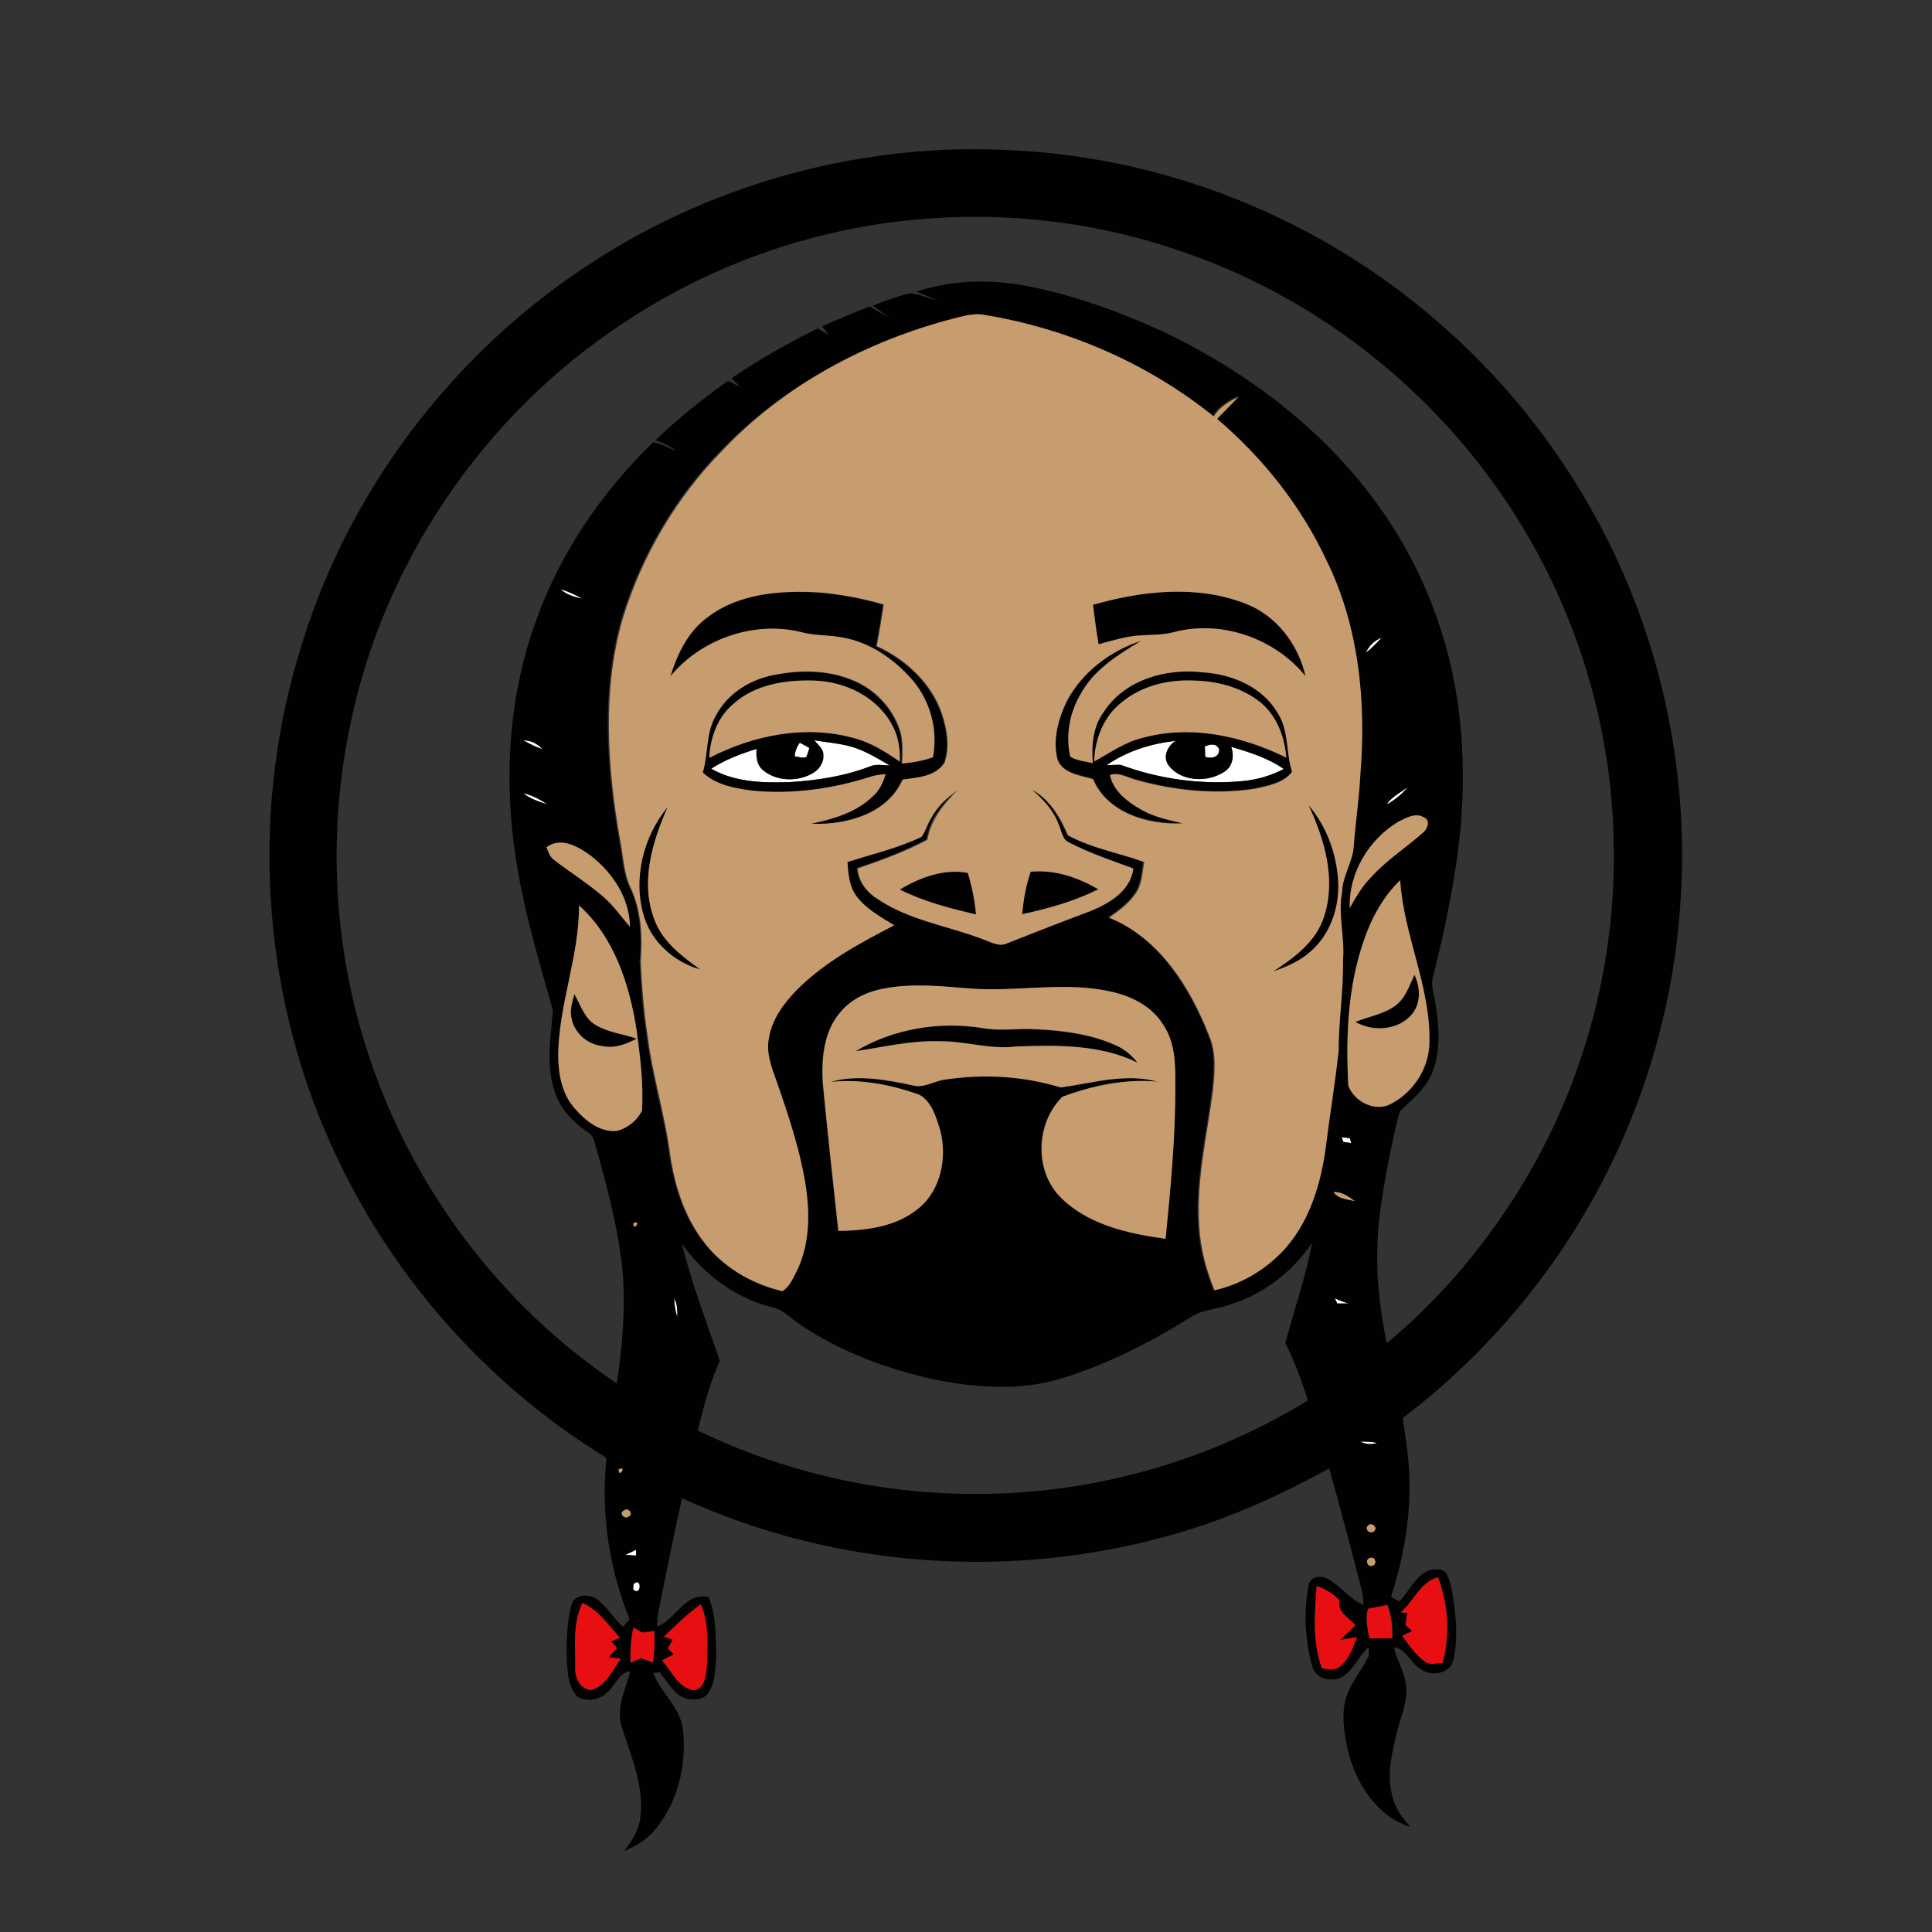 <?xml version="1.0" encoding="utf-8"?>
<!-- Generator: Adobe Illustrator 25.0.1, SVG Export Plug-In . SVG Version: 6.00 Build 0)  -->
<svg version="1.1" id="Layer_1" xmlns="http://www.w3.org/2000/svg" xmlns:xlink="http://www.w3.org/1999/xlink" x="0px" y="0px"
	 viewBox="0 0 660 660" style="enable-background:new 0 0 660 660;" xml:space="preserve">
<rect x="0" y="0" width="660" height="660" fill="#333333" stroke="none"/>
<style type="text/css">
	.st0{fill:#FFFFFF;}
	.st1{fill:#010101;}
	.st2{fill:#C79C6F;}
	.st3{fill:#E80F13;}
</style>
<g>
	<g id="_x23_ffffffff">
		<path class="st0" d="M191.4,201.3c2.7,0.6,5.1,1.9,7.6,3.2C196.2,204,193.5,203.2,191.4,201.3z"/>
		<path class="st0" d="M466.6,223c1.1-2.4,2.9-4.2,5.4-5.2C470.3,219.7,468.5,221.5,466.6,223z"/>
		<path class="st0" d="M178.8,252.9c2.6,0,4.8,1.2,6.6,3.1C183.1,255.2,180.9,254.2,178.8,252.9z"/>
		<path class="st0" d="M278.2,252.9c4.2,0.7,8.5,1,12.6,2.2c4.7,1.3,8.9,4,13.1,6.4c-2.2,0-4.6-0.6-6.7,0.3
			c-8.9,3.4-18.3,4.8-27.8,5.4c-9,0.3-18.6,0-26.6-4.6c4.8-3.1,10.2-5.2,15.6-6.8c-0.2,2.7,0,5.6,2.3,7.4c4.5,3.7,11.4,3.9,16.5,1.1
			c2.3-1.2,4.1-3.6,3.9-6.3C281.4,255.8,279.4,254.5,278.2,252.9z"/>
		<path class="st0" d="M378,261.4c7-4.8,15.2-7.4,23.5-8.3c-2.7,1.8-4.5,5.5-2.3,8.4c4.4,5.7,13.5,5.9,19.2,2
			c2.7-1.9,3.2-5.5,2.1-8.4c6.2,1.8,12.6,3.8,18,7.6c-4.6,2.4-9.6,3.8-14.7,4.2c-13.9,1.2-28-0.8-41-5.6
			C381.3,261.2,379.7,261.4,378,261.4z"/>
		<path class="st0" d="M271.5,258.4c0.1-1.7,0.7-3.3,1.7-4.7c0.8,0.5,2.5,1.4,3.3,1.8c-0.3,1-0.6,2.1-1,3.1
			C274.2,259.2,272.8,258.5,271.5,258.4z"/>
		<path class="st0" d="M411.6,255c1.8-0.8,3.9-1.2,4.9,1c0.2,2.8-2.7,3.3-4.8,2.6C411.7,257.4,411.6,256.2,411.6,255z"/>
		<path class="st0" d="M473.6,274.9c1.8-2.7,4.8-4.2,7.4-6C478.9,271.3,476.4,273.4,473.6,274.9z"/>
		<path class="st0" d="M178.7,271c3.1,0.5,5.8,2.2,8.4,3.8C184.2,274,181.2,272.9,178.7,271z"/>
		<path class="st0" d="M458.3,388.5c1,0.1,1.9,0.2,2.9,0.3c0.1,0.4,0.4,1.3,0.5,1.7c-0.9-0.1-1.8-0.3-2.7-0.4
			C458.7,389.7,458.4,388.9,458.3,388.5z"/>
		<path class="st0" d="M456,443.5c1.5,0.7,3,1.2,4.6,1.8c-1.3,0-2.5,0-3.8,0C456.6,444.9,456.2,444,456,443.5z"/>
		<path class="st0" d="M230.3,443.5c1.2,2,1.1,4.4,1.1,6.6C230.8,448,230.4,445.8,230.3,443.5z"/>
		<path class="st0" d="M464.7,492.5c1.9-0.1,3.9,0,5.8,0.4C468.5,493.6,466.5,493.4,464.7,492.5z"/>
		<path class="st0" d="M213.6,531.2c1.2-0.6,2.5-1.2,3.7-1.8c0,0.5,0,1.5,0,2C216.1,531.3,214.8,531.3,213.6,531.2z"/>
		<path class="st0" d="M216.4,541.2c2.9-2.9,2.9,4.4-0.1,1.8C216.3,542.5,216.3,541.6,216.4,541.2z"/>
	</g>
	<g id="_x23_010101ff">
		<path class="st1" d="M202.5,89.5c42.5-27.6,94-41.2,144.6-38.1c53,2.8,104.7,24,144.6,59c26.7,23.1,48.1,52.2,62.4,84.5
			c16.5,37.2,23.3,78.8,19.5,119.3c-4,45.1-21.1,88.9-48.7,124.7c-13.1,17.1-28.5,32.5-45.7,45.5c0.9,6.2,1.9,12.4,2.2,18.7
			c0.7,14.4-1.8,28.7-6.2,42.4c1,0.5,1.9,1.1,2.9,1.6c3.9-4,6.4-11.4,13-11c3.7-0.1,4.2,4.4,4.9,7.1c1.3,8,2.3,16.3,0.4,24.2
			c-1.3,4.6-7.8,5.4-11.2,2.7c-3.4-2-4.7-6.8-9-7.4c0.9,4.3,3.4,8,4,12.4c1,5.6-1.6,11-2.9,16.3c-1.9,7.7-3.9,16-1.2,23.7
			c1,3.5,3.4,6.3,5.7,9c-11.7-3.7-18.7-15.1-21.4-26.4c-1.2-5.7-2.2-11.6-0.7-17.3c1.5-5.2,5.2-9.4,7.6-14.1
			c0.7-1.1,0.2-2.4,0.2-3.6c-3.2,2.8-4.7,7-8.1,9.6c-3.5,2.7-10,1.6-11.1-3.1c-2.5-8.8-3-18.3-1.3-27.3c0.2-3,3.8-4,6.2-2.7
			c4.6,2.3,7.7,7,12.6,9.1c-0.1-1.4-0.1-2.8-0.4-4.2c-3.6-14.2-7.4-28.4-11.3-42.5c-16.3,9-33.4,16.8-51.3,22
			C347.1,540.1,285.7,536,233,511.8c-2.3,10.3-4.4,20.6-6.5,30.9c-0.7,4.3-2.1,8.6-2,13c6.4-2.5,9.6-12,17.6-10.1
			c2.5,6.2,2.4,13,2.6,19.5c-0.4,4.8-0.1,10.3-3.5,14.2c-3.2,2.1-7.6,1.5-10.3-1.1c-2.1-2.1-3.7-4.6-5.5-6.9
			c-0.6,0.1-1.8,0.2-2.3,0.2c2.7,6.8,9.2,11.7,10.2,19.2c1.3,11.8-1.5,24.3-9,33.7c-2.8,3.7-6.8,6.2-11.1,7.9
			c2.6-3.3,5-6.9,5.5-11.2c1.6-11.2-3.5-21.8-6.6-32.2c-1.5-6.2,1.8-12.1,3.2-18c-4.1,0.5-5.1,5.2-8.1,7.4c-2.6,2.6-6.6,3-9.8,1.4
			c-3.4-3.2-3.4-8.3-3.8-12.6c-0.1-6.3,0-12.7,1.6-18.8c0.9-3.7,6-4,8.7-2c3.5,2.6,5.7,6.5,8.9,9.5c0.6-0.7,1.7-2,2.3-2.6
			c-6.9-17-9.8-35.7-8-54c0.4-1.8-1.9-2.2-3-3.1c-38-24-69-58.9-88.4-99.5c-25.8-53.2-30.7-116.1-13.7-172.8
			C117.9,168.8,154.5,120.4,202.5,89.5 M307.4,75.6c-33.6,3.9-66.1,15.9-94.2,34.6c-48.1,31.5-82.8,82.6-93.9,139.1
			c-7.3,36.2-5.3,74.3,6.1,109.5c14.7,46,45.2,86.9,85.3,113.8c1.9-12.6,3-25.3,2-38c-1.4-14.9-5.4-29.4-9.4-43.8
			c-0.4-1.4-0.8-3-2.2-3.8c-4.7-3.2-9-7.3-11.1-12.7c-3.7-9.3-1.9-19.5-1.1-29.1c-4.4-15.6-9.1-31.2-11.9-47.2
			c-5.1-28.5-3.9-58.6,6.1-85.9c8.2-23.1,22.4-43.9,40-61c2.9,0.3,5.5,2.2,8.2,3.1c-2.3-1.6-4.7-3-7.4-3.8
			c7.7-7.4,16.1-14.1,24.8-20.3c1.4,0.7,2.8,1.4,4.2,2.1c-1-1-2-2-3-3c9.4-6.4,19.3-12,29.4-17c1.2,0.7,2.4,1.4,3.7,2.1
			c-0.7-1-1.4-1.9-2.1-2.8c5.3-2.4,10.7-4.7,16.2-6.8c2.2,1.3,4.4,2.5,6.7,3.8c-0.4-0.3-0.8-0.5-1.1-0.8c-1.5-1.1-3.1-2.2-4.6-3.3
			c4.2-1.5,8.5-3.3,12.9-4.2c3,0.2,5.8,1.7,8.8,2.2c-2.2-1-4.5-1.8-6.7-2.8c12.8-4.2,26.7-4.3,39.7-1.5c15.2,3.2,30,8.5,44.1,15
			c24.5,11.6,47.1,27.6,64.9,48.1c13,15,23.2,32.4,29.5,51.2c7.7,22,9.6,45.6,7.8,68.8c-1.6,17.7-5.2,35.1-9.5,52.3
			c-1,3.2,0.4,6.4,0.8,9.6c1.3,8.1,1.9,17-1.7,24.6c-2.3,4.8-6.6,8.2-10.4,11.8c-1.7,5.3-2.6,10.9-3.8,16.4c-2.1,10.9-4.1,22-4,33.1
			c-0.2,10,1.3,20,3.2,29.9c15.7-13,29.4-28.5,40.7-45.4c24.3-35.9,37.3-79.2,36.9-122.5c-0.1-43.1-13.5-85.9-37.9-121.4
			c-26.2-38.4-64.9-68.3-108.9-83.4C373.6,75.3,340.1,71.7,307.4,75.6 M325.8,108.8c-29.7,7.7-57.8,22.7-79.2,44.7
			c-15.9,16.1-27.7,36.2-34.3,57.8c-7,24.5-5.2,50.5-0.9,75.2c1.2,5.7,1.2,11.8,3.9,17.1c3.5,7.7,3.9,16.4,3.2,24.8
			c0.4,8.3,1,16.7,2.3,24.9c1.6,13.9,6,27.3,7.8,41.2c1.6,10.2,4.7,20.4,10.9,28.8c6.5,9,16.7,15.1,27.4,17.6c2.5-1.6,3.7-4.5,5-7.1
			c4.2-8.7,4.4-18.6,3.1-28c-2-12.9-6.1-25.3-10.4-37.5c-1.6-4.4-3.3-9.1-2.3-13.9c1.1-6.5,5.1-12,9.6-16.5
			c9.5-9.5,21.4-15.9,33.2-22c-4.6-2.9-9.6-5.6-13-10.1c-2.4-3.3-2.7-7.6-3-11.5c8.5-2.8,17.3-4.7,25.3-8.6c1.4-1.8,2-4.1,3.1-6
			c2.1-4.1,5.4-7.3,9.2-9.9c-4.8,4.7-9.1,10.1-10.3,16.9c-7.5,4.1-15.7,7.1-23.8,9.8c0.4,4.6,3.3,8.3,7.1,10.6
			c10.7,7.2,23.7,9,35.5,13.5c2.8,0.9,5.7,2.8,8.6,1.4c9.4-3.6,18.7-7.4,28.2-10.9c6.6-2.6,13.8-6.9,14.8-14.6
			c-7.3-2.7-14.8-5.2-21.8-8.8c-2.6-1-2.7-4-3.7-6.2c-1.7-4.8-5.3-8.6-9.1-11.9c6.1,3.3,9.7,9.5,12.3,15.6c8.1,4.4,17.4,6,26,9.1
			c-0.7,3.7-0.7,7.9-3.1,11c-2.3,3.3-5.6,5.7-8.9,8c17.3,7,27.8,24,34.3,40.6c2.4,5.8,1.8,12.2,1.2,18.3
			c-1.9,15.5-5.8,30.9-4.7,46.6c0.4,7.5,2.4,14.9,5.2,21.8c7.8-1.8,15-5.7,21-11.1c10.4-9.4,15-23.4,16.9-36.9
			c1.5-11.3,3.4-22.5,4.5-33.8c0-10.4,1.7-20.6,1.5-31c0.8-7.8-1.7-15.5-0.3-23.2c0.1-5.7,3.8-10.4,4-16.1
			c0.6-7.9,1.8-15.8,2.2-23.7c2.1-25-0.4-51.2-11.7-73.9c-8.7-18.5-21.6-34.8-37.2-48c2.5-2.5,4.9-5.2,7.4-7.6
			c-3.3,1.6-6.6,3.4-8.5,6.8c-22.7-18.3-50.3-30.1-79-34.8C332.3,107.1,329,108.1,325.8,108.8 M191.4,201.3c2.1,1.8,4.9,2.7,7.6,3.2
			C196.5,203.2,194,202,191.4,201.3 M466.6,223c2-1.5,3.7-3.3,5.4-5.2C469.5,218.8,467.6,220.6,466.6,223 M178.8,252.9
			c2.1,1.2,4.3,2.3,6.6,3.1C183.7,254.1,181.4,252.9,178.8,252.9 M473.6,274.9c2.8-1.5,5.3-3.6,7.4-6
			C478.4,270.7,475.5,272.2,473.6,274.9 M178.7,271c2.5,1.9,5.5,2.9,8.4,3.8C184.5,273.2,181.8,271.6,178.7,271 M477.7,280.7
			c-10.1,6-17,17.5-16.6,29.4c2-3.5,4.1-7.1,6.9-10.1c5.4-6,12.3-10.4,18.3-15.8c1.5-1.1,2.4-4.1,0.2-5
			C483.7,277.5,480.4,279.5,477.7,280.7 M186.7,289.4c0.6,1.6,1,3.3,2.5,4.3c5.7,4.4,11.8,8.1,17.2,12.9c3.3,3,5.8,6.6,8.8,10
			c-0.2-9.7-6-18.4-13.4-24.3C197.5,289.2,191.7,285.7,186.7,289.4 M466,321c-5.6,16-6.3,33.2-5.3,50c2,5.4,9.1,9.1,14.5,6.2
			c7.8-4,13.1-12.3,13.2-21.1c0.4-19-8.8-36.5-10-55.3C472.5,306.3,468.6,313.5,466,321 M197.8,309.3c0.1,17.5-7.1,34.2-7.1,51.7
			c0.1,6.2,1.4,12.8,5.6,17.6c3.6,4.2,8.7,8.4,14.6,7.7c3.6-1,6.7-3.5,8.4-6.8c0.6-9.1-0.6-18.3-1.8-27.4
			C215.1,336.5,209.9,320.2,197.8,309.3 M301.9,337.7c-5.7,1-11.3,3.6-15,8.2c-5.6,6.6-6.5,15.8-5.9,24.1
			c1.6,16.8,3.5,33.6,5.3,50.5c9.5-0.2,19.8-1.4,27.4-7.7c7.7-6.3,9.8-17.4,7.4-26.7c-1.4-4.4-2.8-9.7-7.1-12.1
			c-9.7-3.4-20.1-5.4-30.4-4.4c9.1-2.5,18.7-0.7,27.8,1.1c3.9,1.3,7.5-1.5,11.4-1.9c13.1-2,26.8-1.2,39.5,2.7c10.9-1.5,22-5,33-2
			c-11.1-1-22.2,1.4-32.5,5.2c-9,8.9-9.7,25-0.7,34.2c9.4,9.6,23.2,12.6,36,14.3c1.7-17.4,3.4-34.8,3.3-52.3c0.2-7.2,0-15-4.3-21.1
			c-3.8-6.3-10.9-9.6-17.9-11.1c-15.7-3.5-31.8,0.2-47.7-1C321.7,337,311.6,335.9,301.9,337.7 M458.3,388.5c0.2,0.4,0.5,1.2,0.6,1.6
			c0.9,0.1,1.8,0.3,2.7,0.4c-0.1-0.4-0.4-1.3-0.5-1.7C460.2,388.7,459.2,388.6,458.3,388.5 M455.5,407.2c1.7,2.4,4.7,2.5,7.3,3.1
			C460.7,408.7,458.4,407,455.5,407.2 M216.3,417.9C216.5,421.2,219.3,416.3,216.3,417.9 M232.9,424.8c3.4,13.7,8.5,26.9,13,40.1
			c-3.4,7.6-5.6,15.7-7.5,23.8c30.8,14.9,65.3,22.4,99.5,21.6c38.3-0.7,76.3-11.9,108.9-31.9c-2.1-6.7-4.6-13.3-7.7-19.6
			c3-11.4,7-22.6,9.1-34.2c-6.7,9.9-16.5,17.5-27.9,21c-4.2,1.7-9,1.6-12.9,4c-14.3,8.9-29.4,16.7-45.5,21.5
			c-13.5,4-27.9,3-41.5,0.4c-16.5-3.5-32.8-9.4-46.9-18.9c-3.5-2.3-6.4-5.7-10.8-6.3C250.6,443,240.1,435,232.9,424.8 M456,443.5
			c0.2,0.4,0.6,1.3,0.8,1.8c1.3,0,2.5,0,3.8,0C459,444.8,457.5,444.2,456,443.5 M230.3,443.5c0,2.2,0.4,4.5,1.1,6.6
			C231.4,447.9,231.5,445.6,230.3,443.5 M464.7,492.5c1.8,0.9,3.8,1.1,5.8,0.4C468.5,492.5,466.6,492.4,464.7,492.5 M211.3,502
			C211.5,505.3,214.3,500.3,211.3,502 M213.2,516c-2,0.8,0,3.2,1.5,2.1C216.6,517.2,214.7,514.8,213.2,516 M467.2,521.3
			c-1.2,1.4,1.4,3.1,2.4,1.6C470.7,521.5,468.2,519.8,467.2,521.3 M213.6,531.2c1.2,0.1,2.5,0.1,3.7,0.2c0-0.5,0-1.5,0-2
			C216.1,530,214.8,530.6,213.6,531.2 M468.1,532.2c-1.8,0.3-1.1,3.2,0.7,2.7C470.6,534.5,469.8,531.6,468.1,532.2 M478.5,550.8
			c0.6,0,1.8,0.1,2.4,0.2c-0.2,1.4-0.5,2.8-0.7,4.1c0.8,0.7,1.5,1.4,2.3,2.1c-1.1,0.5-2.3,1.1-3.4,1.6c2.2,3.1,4.4,6.4,7.6,8.7
			c1.7,1.5,4.1,0.6,6.2,0.6c2.6-9.6,1.9-20-1.6-29.3C485.1,540.5,483,547,478.5,550.8 M216.4,541.2c0,0.4-0.1,1.3-0.1,1.8
			C219.2,545.6,219.3,538.3,216.4,541.2 M449.8,541.8c-0.7,9.4-1.5,19.1,1.7,28.1c2,0.3,4.2,0.9,5.9-0.4c3.4-2.4,4.7-6.5,6.1-10.2
			c-2,0.3-4,0.6-5.9,1c1.8-1.7,3.6-3.4,5.3-5.1c-2.2-2.5-6.4-4.6-5.4-8.5C455.5,544.4,452.8,542.8,449.8,541.8 M199,547.6
			c-3.6,7.2-2.3,15.5-2.4,23.3c0.2,3,2,6.3,5.4,6.5c5.1-1.4,7.3-6.7,10.1-10.7c-1.4-0.2-2.7-0.3-4.1-0.5c0.9-1.1,1.9-2.1,2.9-3.1
			c-0.7-0.8-1.3-1.5-2-2.3c1-0.4,1.9-0.9,2.9-1.3C207.8,555.2,204.5,550,199,547.6 M467.3,549.6c-0.9,3.4-0.2,6.7,0.6,10
			c2.6-0.1,5.2-0.1,7.8,0c0.1-3.9-0.3-7.8-1.7-11.4C471.8,548.7,469.5,549.2,467.3,549.6 M226.8,559.1c1,0.3,2,0.7,3,1
			c-0.6,1-1.1,2-1.7,3c0.7,0.7,1.3,1.4,2,2.1c-1.3,0.6-2.6,1.3-4,2c3.3,3.6,5.4,9.4,10.8,10.2c3.9-0.5,4.2-5.2,4.5-8.3
			c0.1-7,0.9-14.4-2.1-21C234.8,551.3,230.8,555.3,226.8,559.1 M216.4,556c-1,3.9-1.1,8-1,12.1c1.2-0.5,2.4-1.1,3.6-1.6
			c1.3,0.5,2.7,1,4,1.5c0.6-3.6,0.7-7.2,0.5-10.7c-1.4,0.1-2.7,0.3-4.1,0.5C218.4,557.2,217.4,556.6,216.4,556z"/>
		<path class="st1" d="M241.8,210.8c10.8-8.1,25.1-9.2,38.1-8.3c7.4,0.6,14.6,2,21.7,4.1c-0.7,4.7-1.5,9.5-2.4,14.2
			c9.9,4.6,18.5,12.4,22.2,22.8c1.9,5.4,3,11.5,1,17c-2.9,4.8-9.3,5.1-14.3,5.8c-5.2,11.8-19.4,15.6-31.3,15.1
			c7.6-1.6,15.4-3.9,21.1-9.4c2.3-2,3.5-4.8,4.4-7.6c-1.7,0.2-3.4,0.3-5.1,0.9c-13,4.2-26.8,6.1-40.4,4.8c-6-0.8-12.5-1.9-17-6.2
			c1.9-6.4,1-13.6,4.5-19.5c3.7-7,10.7-11.7,18.3-13.5c9.2-2.1,19.2-2.3,28.1,1.3c7.7,3,14,9.5,16.5,17.4c1.2,3.6,0.8,7.5,0.7,11.2
			c3.6-0.3,7.1-0.9,10.5-2.1c1.9-9.2-0.8-19.1-6.9-26.3c-6.3-7.5-15.1-13.5-25-14.8c-4.2-0.7-8.6-0.4-12.8-1.6
			c-16.3-4.2-34.4,2.2-45,15.1C231.3,223.4,235.1,215.6,241.8,210.8 M250.5,240.5c-5.3,4.5-7.9,11.6-8.2,18.4
			c15.1-7.8,33-11.4,49.6-6.7c5.7,1.5,10.7,4.7,15.5,8c0.2-4.4-0.5-8.9-2.8-12.8c-5.2-9.5-16.1-14.7-26.6-14.9
			C268.4,232.2,257.9,233.8,250.5,240.5 M278.2,252.9c1.2,1.6,3.2,2.9,3.1,5.1c0.2,2.6-1.6,5.1-3.9,6.3c-5.1,2.8-12,2.6-16.5-1.1
			c-2.3-1.8-2.5-4.7-2.3-7.4c-5.4,1.7-10.8,3.7-15.6,6.8c8,4.6,17.6,4.9,26.6,4.6c9.4-0.5,18.9-2,27.8-5.4c2.1-0.9,4.5-0.3,6.7-0.3
			c-4.2-2.4-8.4-5-13.1-6.4C286.7,253.9,282.4,253.6,278.2,252.9 M271.5,258.4c1.3,0.1,2.7,0.8,4,0.2c0.4-1,0.7-2.1,1-3.1
			c-0.8-0.5-2.5-1.4-3.3-1.8C272.2,255.1,271.5,256.7,271.5,258.4z"/>
		<path class="st1" d="M373.4,206.6c16.8-4.8,35.6-6.9,52.3-0.3c10.5,4.1,17.8,13.9,20.3,24.7c-10.4-12.8-28.3-19.2-44.4-15.2
			c-4.1,1.2-8.5,1-12.7,1.3c-4.7,0.3-9.1,1.8-13.6,3C374.6,215.6,374,211.1,373.4,206.6z"/>
		<path class="st1" d="M364.5,239.4c5.3-9.9,15-17.2,25.5-20.7c-8,4.8-16.4,10-20.9,18.5c-3.7,6.3-5,14-3.4,21.1
			c2.3,1.4,5.1,1.6,7.7,2.2c-0.5-6,0.1-12.4,3.7-17.4c7.1-11.1,21.4-15.1,33.9-13.6c9.9,0.6,20.3,5,25.5,13.8c4,6,2.8,13.6,5,20.2
			c-3.1,3.9-8.3,4.8-12.9,5.8c-13.4,2.1-27.2,0.7-40.2-3c-3-0.7-5.9-2.8-9.1-1.7c1,5.4,5.8,8.9,10.3,11.6c4.5,2.7,9.6,3.6,14.6,4.9
			c-11.7,0.6-25.8-3.4-30.7-15.1c-4.3-1.3-10.1-1.8-12.1-6.5C359.5,252.9,361.5,245.6,364.5,239.4 M383.6,239.6
			c-6.3,4.8-9.6,12.7-9.8,20.5c5.4-2.8,10.4-6.5,16.4-8c16.5-4.6,34.2-0.7,49.2,6.7c-0.6-6.9-3.2-14-8.5-18.6
			c-6.4-5.3-14.7-7.5-22.9-7.7C399.4,232,390.4,234.1,383.6,239.6 M378,261.4c1.6,0,3.2-0.2,4.9-0.1c13,4.8,27.1,6.8,41,5.6
			c5.1-0.4,10.2-1.8,14.7-4.2c-5.4-3.8-11.8-5.7-18-7.6c1.1,3,0.6,6.5-2.1,8.4c-5.7,3.9-14.8,3.7-19.2-2c-2.2-2.9-0.4-6.6,2.3-8.4
			C393.2,254,385,256.6,378,261.4 M411.6,255c0,1.2,0.1,2.3,0.1,3.5c2.1,0.8,4.9,0.2,4.8-2.6C415.5,253.8,413.4,254.2,411.6,255z"/>
		<path class="st1" d="M447,275c6.6,7.8,10.1,17.9,10.2,28c-0.1,8.1-3.1,16.4-9.3,21.8c-3.6,3.4-8.3,5.4-13,7
			c7.2-4.7,14.6-10.2,17.4-18.7C456.5,300.4,452.5,286.8,447,275z"/>
		<path class="st1" d="M220,313.1c-3.9-12.8-0.3-27.3,8.1-37.5c-5.3,11.9-9.5,25.9-4.5,38.6c2.8,7.5,9.3,12.4,15.6,16.9
			C230.4,328.7,222.8,322,220,313.1z"/>
		<path class="st1" d="M307.4,303.9c6.9-4.2,15.1-7.2,23.3-5.8c1.4,4.6,2.4,9.4,2.8,14.2C324.5,310.3,315.6,308,307.4,303.9z"/>
		<path class="st1" d="M352.1,297.8c8.1-0.8,16.2,1.9,23.1,6c-8.2,4-17.1,6.6-26,8.5C349.5,307.4,350.5,302.5,352.1,297.8z"/>
		<path class="st1" d="M476.6,343.6c3.5-2.5,4.8-6.8,6.6-10.6c2.1,4.2,2.3,9.6-0.8,13.4c-4.7,5.6-13.3,6.2-19.4,2.7
			C467.5,347.3,472.6,346.5,476.6,343.6z"/>
		<path class="st1" d="M196.2,339.6c2.2,3.7,3.4,8.4,7.4,10.7c4.3,2.5,9.3,3,13.9,4.6c-3.6,2-7.8,3.4-12,2.5
			c-5-0.6-9.5-4.6-10.3-9.6C194.7,345,195.6,342.3,196.2,339.6z"/>
		<path class="st1" d="M292.3,359.1c12.9-7.6,28.6-10.2,43.4-7.8c6.1,1.1,12.2-0.1,18.3,0.4c9.2,0.5,18.5,1.7,27,5.4
			c3,1.3,5.6,3.4,7.6,6c-12.9-6.3-27.6-6-41.6-5.5c-8.8,1.1-17.3-1.9-26-1.8C311.3,355.3,301.8,357.6,292.3,359.1z"/>
	</g>
	<g id="_x23_c79c6fff">
		<path class="st2" d="M325.8,108.8c3.2-0.8,6.5-1.8,9.9-1.3c28.7,4.6,56.3,16.5,79,34.8c1.9-3.3,5.2-5.1,8.5-6.8
			c-2.5,2.5-4.9,5.1-7.4,7.6c15.5,13.2,28.5,29.5,37.2,48c11.3,22.7,13.8,48.9,11.7,73.9c-0.4,7.9-1.6,15.8-2.2,23.7
			c-0.2,5.6-3.9,10.4-4,16.1c-1.5,7.7,1,15.4,0.3,23.2c0.2,10.4-1.5,20.6-1.5,31c-1.2,11.3-3.1,22.5-4.5,33.8
			c-1.9,13.5-6.5,27.5-16.9,36.9c-5.9,5.4-13.1,9.3-21,11.1c-2.8-7-4.8-14.3-5.2-21.8c-1.1-15.7,2.7-31.1,4.7-46.6
			c0.6-6.1,1.2-12.5-1.2-18.3c-6.5-16.7-17-33.6-34.3-40.6c3.3-2.3,6.6-4.7,8.9-8c2.4-3.2,2.4-7.3,3.1-11c-8.6-3.1-17.9-4.7-26-9.1
			c-2.7-6.2-6.2-12.3-12.3-15.6c3.8,3.3,7.4,7.1,9.1,11.9c1,2.2,1.2,5.2,3.7,6.2c7,3.6,14.4,6.1,21.8,8.8c-1,7.7-8.3,12-14.8,14.6
			c-9.4,3.5-18.8,7.2-28.2,10.9c-2.9,1.5-5.9-0.5-8.6-1.4c-11.8-4.5-24.9-6.4-35.5-13.5c-3.8-2.3-6.8-6-7.1-10.6
			c8.1-2.8,16.2-5.7,23.8-9.8c1.2-6.8,5.5-12.2,10.3-16.9c-3.8,2.6-7.1,5.8-9.2,9.9c-1.2,1.9-1.7,4.2-3.1,6
			c-8.1,3.9-16.9,5.9-25.3,8.6c0.3,4,0.6,8.2,3,11.5c3.3,4.5,8.3,7.2,13,10.1c-11.8,6.1-23.7,12.5-33.2,22
			c-4.5,4.6-8.6,10.1-9.6,16.5c-1,4.8,0.7,9.5,2.3,13.9c4.3,12.3,8.5,24.7,10.4,37.5c1.3,9.4,1.1,19.3-3.1,28
			c-1.3,2.6-2.5,5.5-5,7.1c-10.7-2.5-20.9-8.5-27.4-17.6c-6.2-8.4-9.4-18.6-10.9-28.8c-1.8-13.9-6.1-27.3-7.8-41.2
			c-1.3-8.2-1.9-16.6-2.3-24.9c0.6-8.3,0.3-17-3.2-24.8c-2.7-5.3-2.7-11.4-3.9-17.1c-4.3-24.8-6.1-50.8,0.9-75.2
			c6.6-21.6,18.4-41.7,34.3-57.8C268,131.5,296.1,116.5,325.8,108.8 M241.8,210.8c-6.7,4.8-10.4,12.6-12.8,20.3
			c10.6-12.9,28.8-19.2,45-15.1c4.2,1.1,8.5,0.9,12.8,1.6c9.9,1.4,18.6,7.4,25,14.8c6.1,7.2,8.7,17.1,6.9,26.3
			c-3.4,1.2-6.9,1.8-10.5,2.1c0.1-3.7,0.4-7.6-0.7-11.2c-2.5-7.9-8.8-14.4-16.5-17.4c-8.9-3.6-18.8-3.4-28.1-1.3
			c-7.6,1.8-14.6,6.5-18.3,13.5c-3.5,5.9-2.6,13.1-4.5,19.5c4.5,4.3,11,5.4,17,6.2c13.6,1.3,27.4-0.6,40.4-4.8
			c1.6-0.5,3.4-0.7,5.1-0.9c-0.9,2.8-2.1,5.7-4.4,7.6c-5.7,5.6-13.6,7.8-21.1,9.4c11.9,0.5,26.1-3.3,31.3-15.1
			c5-0.7,11.3-1,14.3-5.8c1.9-5.5,0.8-11.6-1-17c-3.7-10.4-12.3-18.3-22.2-22.8c0.9-4.7,1.7-9.4,2.4-14.2
			c-7.1-2.1-14.4-3.4-21.7-4.1C266.8,201.6,252.6,202.6,241.8,210.8 M373.4,206.6c0.5,4.5,1.1,9,1.9,13.5c4.5-1.2,8.9-2.6,13.6-3
			c4.2-0.3,8.6-0.1,12.7-1.3c16.1-4,34,2.4,44.4,15.2c-2.5-10.8-9.8-20.6-20.3-24.7C409,199.7,390.3,201.8,373.4,206.6 M364.5,239.4
			c-3,6.2-5,13.5-3.2,20.3c2,4.7,7.8,5.2,12.1,6.5c4.9,11.7,19.1,15.7,30.7,15.1c-5-1.2-10.1-2.2-14.6-4.9
			c-4.5-2.6-9.2-6.2-10.3-11.6c3.1-1.1,6.1,1,9.1,1.7c13,3.6,26.8,5,40.2,3c4.6-1,9.9-1.9,12.9-5.8c-2.2-6.6-1-14.2-5-20.2
			c-5.2-8.9-15.6-13.2-25.5-13.8c-12.5-1.5-26.8,2.5-33.9,13.6c-3.7,5-4.2,11.4-3.7,17.4c-2.6-0.6-5.4-0.8-7.7-2.2
			c-1.6-7.1-0.3-14.8,3.4-21.1c4.5-8.5,12.9-13.7,20.9-18.5C379.4,222.3,369.8,229.5,364.5,239.4 M447,275
			c5.5,11.7,9.5,25.4,5.3,38.2c-2.7,8.5-10.2,14-17.4,18.7c4.6-1.6,9.3-3.6,13-7c6.2-5.5,9.2-13.7,9.3-21.8
			C457.1,292.9,453.6,282.8,447,275 M220,313.1c2.7,8.9,10.4,15.6,19.2,18.1c-6.2-4.5-12.8-9.4-15.6-16.9c-5-12.8-0.8-26.7,4.5-38.6
			C219.7,285.8,216.1,300.4,220,313.1 M307.4,303.9c8.2,4.1,17.1,6.4,26,8.5c-0.4-4.8-1.4-9.6-2.8-14.2
			C322.5,296.7,314.3,299.7,307.4,303.9 M352.1,297.8c-1.6,4.7-2.5,9.6-2.9,14.5c8.9-1.9,17.8-4.4,26-8.5
			C368.2,299.7,360.2,297,352.1,297.8z"/>
		<path class="st2" d="M250.5,240.5c7.4-6.7,17.9-8.3,27.5-8c10.5,0.3,21.4,5.4,26.6,14.9c2.3,3.9,2.9,8.4,2.8,12.8
			c-4.8-3.3-9.8-6.5-15.5-8c-16.6-4.7-34.5-1.1-49.6,6.7C242.6,252.1,245.1,245,250.5,240.5z"/>
		<path class="st2" d="M383.6,239.6c6.8-5.5,15.8-7.5,24.4-7.1c8.1,0.2,16.5,2.4,22.9,7.7c5.4,4.6,8,11.7,8.5,18.6
			c-15.1-7.4-32.7-11.3-49.2-6.7c-6,1.4-11,5.1-16.4,8C374,252.2,377.2,244.4,383.6,239.6z"/>
		<path class="st2" d="M477.7,280.7c2.6-1.3,6-3.3,8.8-1.4c2.2,0.9,1.2,3.8-0.2,5c-6,5.3-12.9,9.7-18.3,15.8
			c-2.9,3-4.9,6.6-6.9,10.1C460.7,298.2,467.6,286.8,477.7,280.7z"/>
		<path class="st2" d="M186.7,289.4c5-3.6,10.8-0.2,15.1,2.9c7.5,5.8,13.3,14.5,13.4,24.3c-2.9-3.3-5.4-7-8.8-10
			c-5.4-4.7-11.5-8.5-17.2-12.9C187.8,292.7,187.3,290.9,186.7,289.4z"/>
		<path class="st2" d="M466,321c2.6-7.5,6.5-14.7,12.3-20.3c1.2,18.8,10.4,36.3,10,55.3c-0.1,8.8-5.4,17.1-13.2,21.1
			c-5.4,2.9-12.5-0.8-14.5-6.2C459.7,354.2,460.4,337,466,321 M476.6,343.6c-4,2.9-9.1,3.7-13.6,5.5c6.1,3.5,14.8,2.9,19.4-2.7
			c3.1-3.8,2.8-9.2,0.8-13.4C481.4,336.8,480.1,341.1,476.6,343.6z"/>
		<path class="st2" d="M197.8,309.3c12.1,10.9,17.3,27.2,19.7,42.8c1.2,9.1,2.4,18.2,1.8,27.4c-1.7,3.3-4.8,5.8-8.4,6.8
			c-5.9,0.7-11-3.5-14.6-7.7c-4.3-4.8-5.5-11.4-5.6-17.6C190.7,343.5,197.9,326.8,197.8,309.3 M196.2,339.6c-0.7,2.6-1.6,5.4-1,8.1
			c0.9,5,5.3,9,10.3,9.6c4.1,1,8.3-0.5,12-2.5c-4.6-1.6-9.7-2.1-13.9-4.6C199.7,348,198.4,343.4,196.2,339.6z"/>
		<path class="st2" d="M301.9,337.7c9.8-1.9,19.8-0.8,29.7,0c15.9,1.2,32-2.5,47.7,1c7,1.5,14,4.9,17.9,11.1
			c4.3,6.1,4.4,13.9,4.3,21.1c0.1,17.5-1.6,34.9-3.3,52.3c-12.8-1.8-26.6-4.8-36-14.3c-9-9.2-8.2-25.3,0.7-34.2
			c10.3-3.9,21.5-6.2,32.5-5.2c-11-3-22.2,0.5-33,2c-12.7-3.9-26.4-4.7-39.5-2.7c-3.8,0.4-7.4,3.2-11.4,1.9
			c-9.1-1.9-18.7-3.7-27.8-1.1c10.3-1.1,20.7,0.9,30.4,4.4c4.3,2.4,5.7,7.7,7.1,12.1c2.4,9.3,0.3,20.4-7.4,26.7
			c-7.6,6.3-17.9,7.6-27.4,7.7c-1.8-16.8-3.7-33.6-5.3-50.5c-0.5-8.3,0.3-17.6,5.9-24.1C290.6,341.4,296.2,338.8,301.9,337.7
			 M292.3,359.1c9.5-1.4,19-3.7,28.7-3.4c8.7-0.1,17.3,2.9,26,1.8c14-0.5,28.7-0.8,41.6,5.5c-2-2.6-4.6-4.7-7.6-6
			c-8.5-3.8-17.8-5-27-5.4c-6.1-0.4-12.2,0.7-18.3-0.4C320.9,348.8,305.2,351.4,292.3,359.1z"/>
		<path class="st2" d="M455.5,407.2c2.9-0.1,5.1,1.5,7.3,3.1C460.2,409.7,457.2,409.6,455.5,407.2z"/>
		<path class="st2" d="M216.3,417.9C219.3,416.3,216.5,421.2,216.3,417.9z"/>
		<path class="st2" d="M211.3,502C214.3,500.3,211.5,505.3,211.3,502z"/>
		<path class="st2" d="M213.2,516c1.4-1.2,3.4,1.2,1.5,2.1C213.3,519.2,211.3,516.8,213.2,516z"/>
		<path class="st2" d="M467.2,521.3c1-1.5,3.5,0.2,2.4,1.6C468.5,524.4,466,522.7,467.2,521.3z"/>
		<path class="st2" d="M468.1,532.2c1.8-0.6,2.5,2.3,0.7,2.7C467,535.5,466.2,532.5,468.1,532.2z"/>
	</g>
	<g id="_x23_e80f13ff">
		<path class="st3" d="M478.5,550.8c4.5-3.8,6.6-10.2,12.7-12c3.5,9.2,4.2,19.7,1.6,29.3c-2.1,0-4.5,0.9-6.2-0.6
			c-3.1-2.3-5.3-5.5-7.6-8.7c1.1-0.5,2.3-1.1,3.4-1.6c-0.8-0.7-1.5-1.4-2.3-2.1c0.2-1.4,0.4-2.8,0.7-4.1
			C480.2,550.9,479,550.8,478.5,550.8z"/>
		<path class="st3" d="M449.8,541.8c2.9,1,5.6,2.6,7.8,4.9c-0.9,4,3.3,6,5.4,8.5c-1.7,1.8-3.5,3.5-5.3,5.1c2-0.4,3.9-0.8,5.9-1
			c-1.5,3.7-2.8,7.8-6.1,10.2c-1.8,1.3-4,0.7-5.9,0.4C448.3,560.9,449.1,551.2,449.8,541.8z"/>
		<path class="st3" d="M199,547.6c5.5,2.4,8.8,7.6,12.7,11.8c-1,0.4-1.9,0.9-2.9,1.3c0.7,0.8,1.3,1.5,2,2.3c-1,1-1.9,2-2.9,3.1
			c1.4,0.2,2.7,0.3,4.1,0.5c-2.8,4-5,9.3-10.1,10.7c-3.3-0.2-5.2-3.5-5.4-6.5C196.7,563.1,195.4,554.8,199,547.6z"/>
		<path class="st3" d="M467.3,549.6c2.2-0.4,4.4-0.9,6.6-1.3c1.4,3.6,1.8,7.5,1.7,11.4c-2.6-0.1-5.2-0.1-7.8,0
			C467.1,556.3,466.5,553,467.3,549.6z"/>
		<path class="st3" d="M226.8,559.1c4-3.8,8-7.8,12.6-11c3,6.6,2.2,14,2.1,21c-0.3,3.1-0.6,7.8-4.5,8.3c-5.4-0.8-7.5-6.6-10.8-10.2
			c1.3-0.7,2.6-1.3,4-2c-0.7-0.7-1.3-1.4-2-2.1c0.6-1,1.1-2,1.7-3C228.8,559.8,227.8,559.4,226.8,559.1z"/>
		<path class="st3" d="M216.4,556c1,0.6,2,1.1,3,1.7c1.4-0.2,2.7-0.3,4.1-0.5c0.2,3.6,0.1,7.2-0.5,10.7c-1.4-0.5-2.7-1-4-1.5
			c-1.2,0.5-2.4,1.1-3.6,1.6C215.3,564,215.5,560,216.4,556z"/>
	</g>
</g>
</svg>
